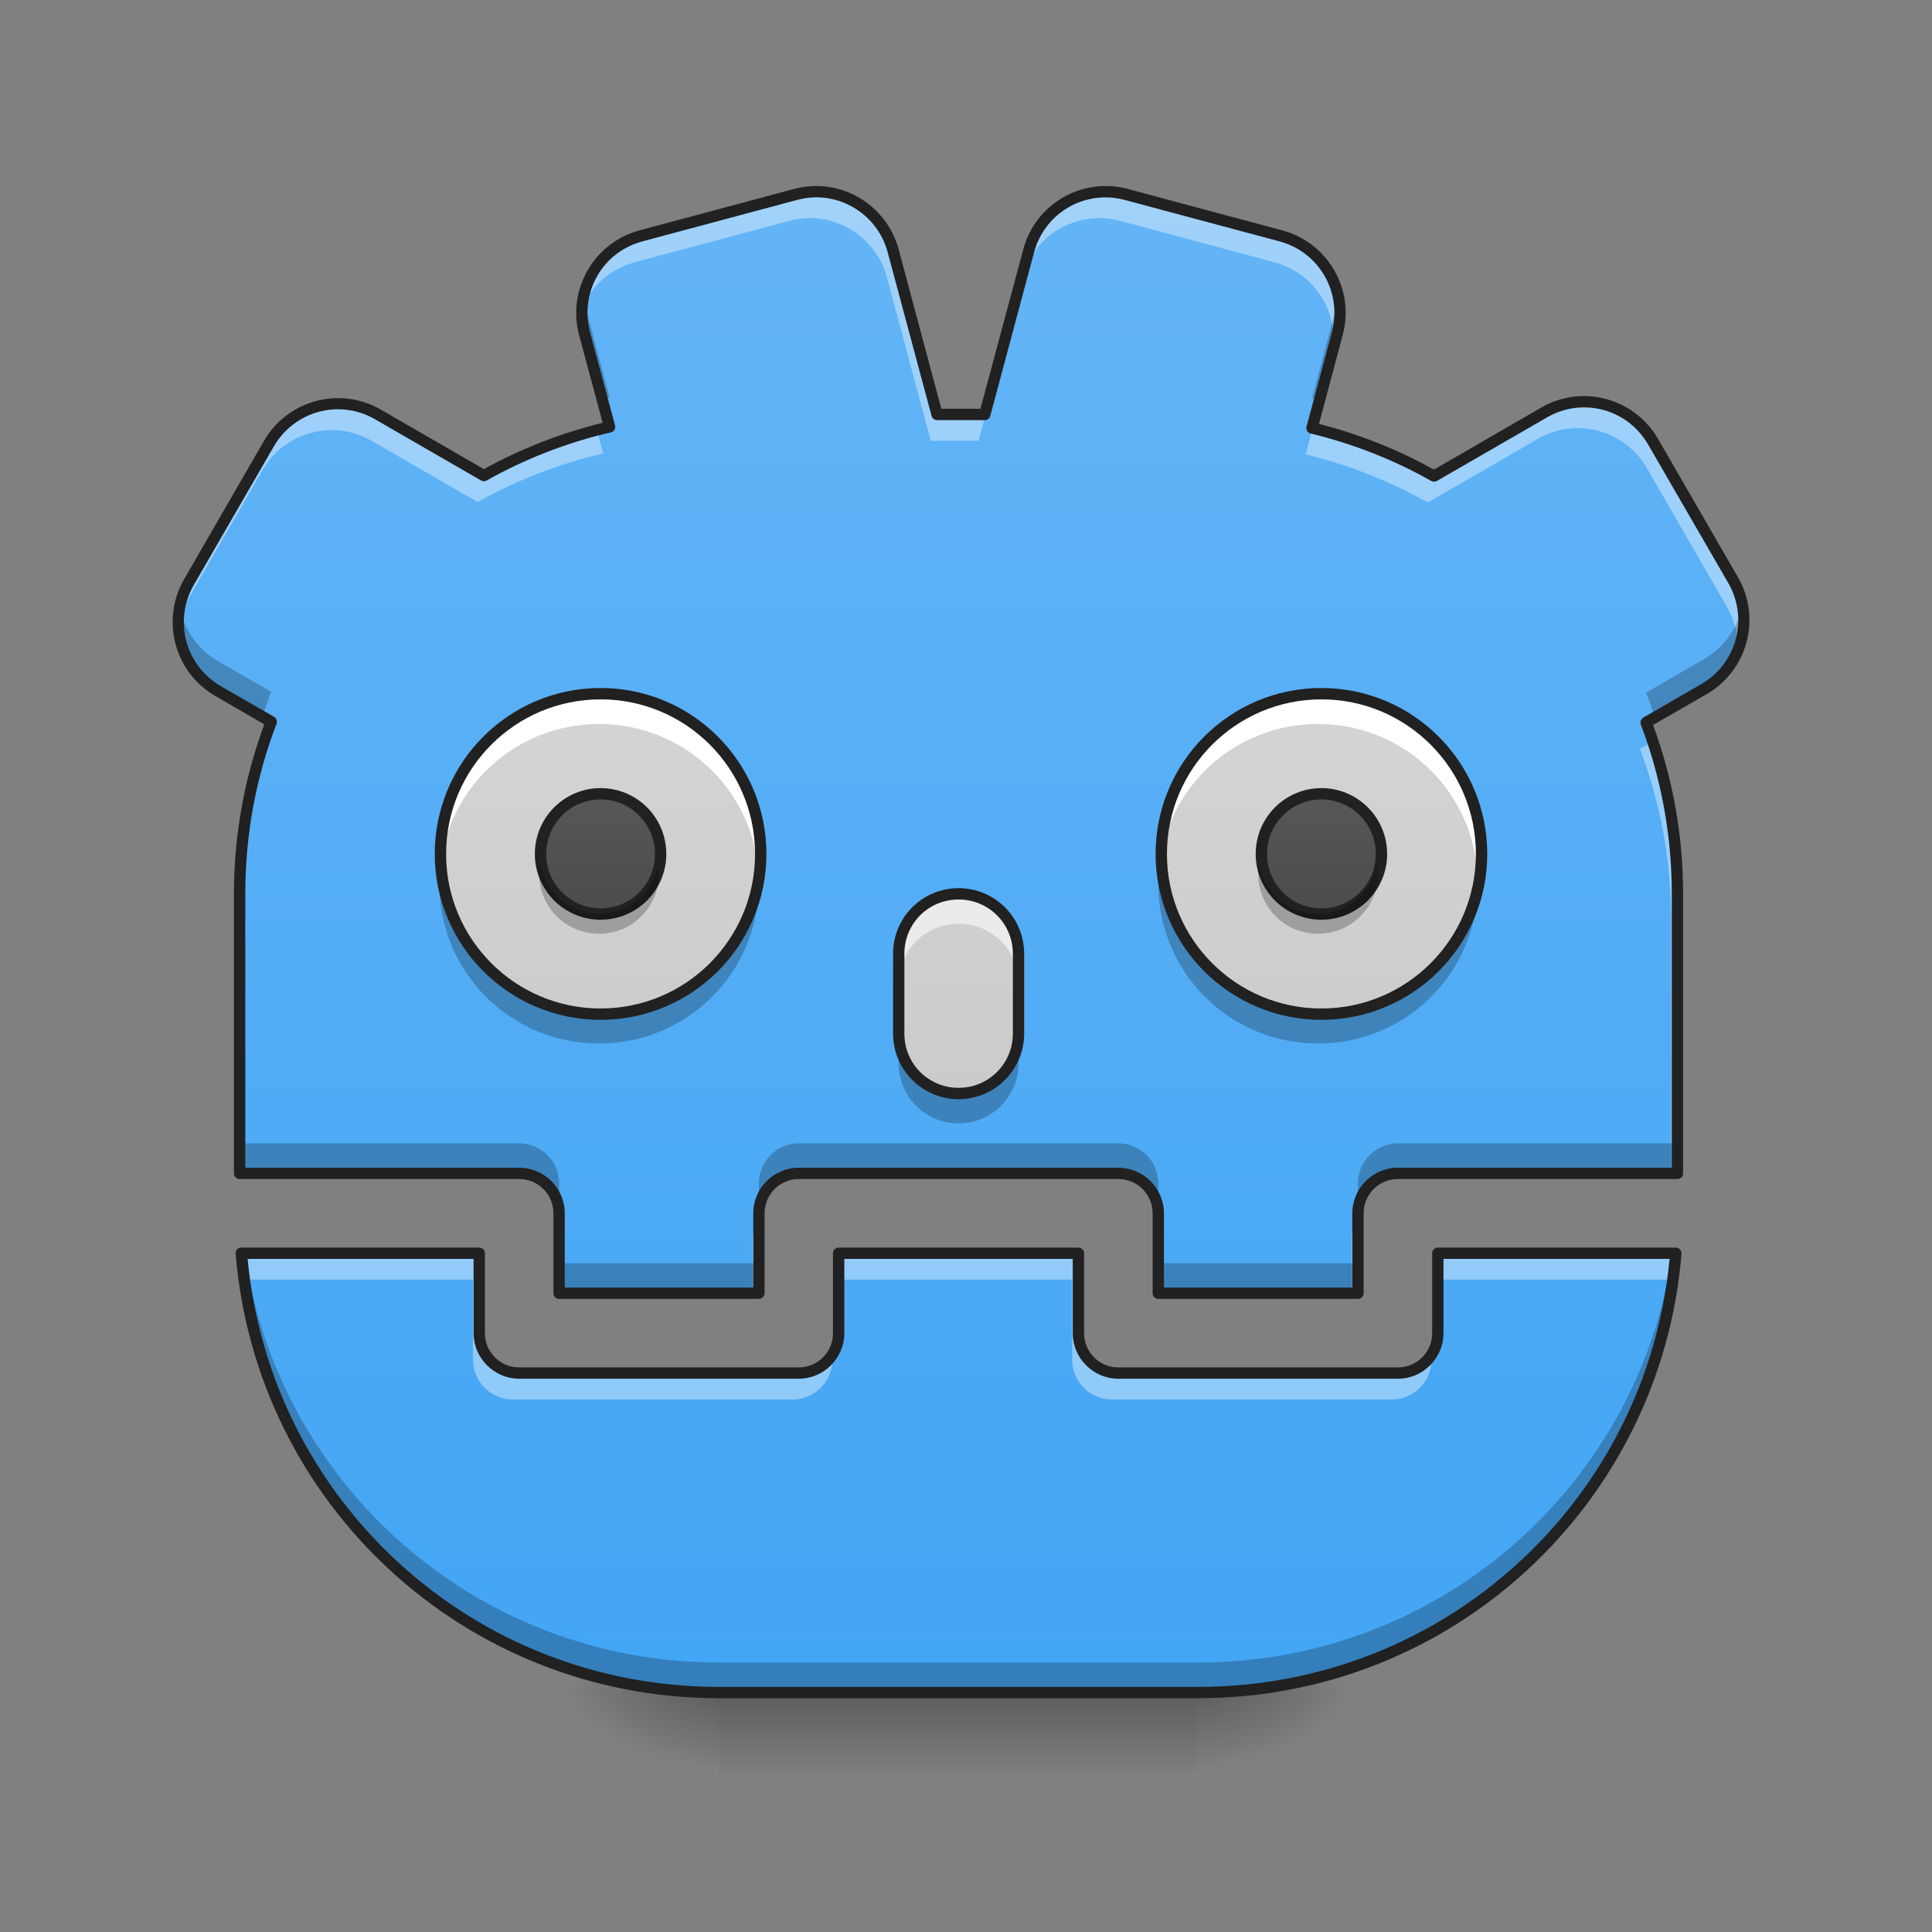 <?xml version="1.0" encoding="UTF-8"?>
<svg xmlns="http://www.w3.org/2000/svg" xmlns:xlink="http://www.w3.org/1999/xlink" width="48pt" height="48pt" viewBox="0 0 48 48" version="1.1">
<rect x="0" y="0" width="48" height="48" fill="#808080" stroke="none"/>
<defs>
<linearGradient id="linear0" gradientUnits="userSpaceOnUse" x1="254" y1="233.5" x2="254" y2="254.667" gradientTransform="matrix(0.034,0,0,0.094,15.043,20.158)">
<stop offset="0" style="stop-color:rgb(0%,0%,0%);stop-opacity:0.275;"/>
<stop offset="1" style="stop-color:rgb(0%,0%,0%);stop-opacity:0;"/>
</linearGradient>
<radialGradient id="radial0" gradientUnits="userSpaceOnUse" cx="450.909" cy="189.579" fx="450.909" fy="189.579" r="21.167" gradientTransform="matrix(0,-0.117,-0.211,-0,69.265,95.393)">
<stop offset="0" style="stop-color:rgb(0%,0%,0%);stop-opacity:0.314;"/>
<stop offset="0.222" style="stop-color:rgb(0%,0%,0%);stop-opacity:0.275;"/>
<stop offset="1" style="stop-color:rgb(0%,0%,0%);stop-opacity:0;"/>
</radialGradient>
<radialGradient id="radial1" gradientUnits="userSpaceOnUse" cx="450.909" cy="189.579" fx="450.909" fy="189.579" r="21.167" gradientTransform="matrix(-0,0.117,0.211,0,-21.636,-11.291)">
<stop offset="0" style="stop-color:rgb(0%,0%,0%);stop-opacity:0.314;"/>
<stop offset="0.222" style="stop-color:rgb(0%,0%,0%);stop-opacity:0.275;"/>
<stop offset="1" style="stop-color:rgb(0%,0%,0%);stop-opacity:0;"/>
</radialGradient>
<radialGradient id="radial2" gradientUnits="userSpaceOnUse" cx="450.909" cy="189.579" fx="450.909" fy="189.579" r="21.167" gradientTransform="matrix(-0,-0.117,0.211,-0,-21.636,95.393)">
<stop offset="0" style="stop-color:rgb(0%,0%,0%);stop-opacity:0.314;"/>
<stop offset="0.222" style="stop-color:rgb(0%,0%,0%);stop-opacity:0.275;"/>
<stop offset="1" style="stop-color:rgb(0%,0%,0%);stop-opacity:0;"/>
</radialGradient>
<radialGradient id="radial3" gradientUnits="userSpaceOnUse" cx="450.909" cy="189.579" fx="450.909" fy="189.579" r="21.167" gradientTransform="matrix(0,0.117,-0.211,0,69.265,-11.291)">
<stop offset="0" style="stop-color:rgb(0%,0%,0%);stop-opacity:0.314;"/>
<stop offset="0.222" style="stop-color:rgb(0%,0%,0%);stop-opacity:0.275;"/>
<stop offset="1" style="stop-color:rgb(0%,0%,0%);stop-opacity:0;"/>
</radialGradient>
<linearGradient id="linear1" gradientUnits="userSpaceOnUse" x1="960" y1="1695.118" x2="960" y2="175.118" gradientTransform="matrix(0.025,0,0,0.025,0,0)">
<stop offset="0" style="stop-color:rgb(25.882%,64.706%,96.078%);stop-opacity:1;"/>
<stop offset="1" style="stop-color:rgb(39.216%,70.98%,96.471%);stop-opacity:1;"/>
</linearGradient>
<linearGradient id="linear2" gradientUnits="userSpaceOnUse" x1="254" y1="233.5" x2="254" y2="-163.375" gradientTransform="matrix(0.094,0,0,0.094,0,20.158)">
<stop offset="0" style="stop-color:rgb(74.118%,74.118%,74.118%);stop-opacity:1;"/>
<stop offset="1" style="stop-color:rgb(87.843%,87.843%,87.843%);stop-opacity:1;"/>
</linearGradient>
<linearGradient id="linear3" gradientUnits="userSpaceOnUse" x1="179.917" y1="233.5" x2="179.917" y2="-168.667" gradientTransform="matrix(0.094,0,0,0.094,0,20.158)">
<stop offset="0" style="stop-color:rgb(74.118%,74.118%,74.118%);stop-opacity:1;"/>
<stop offset="1" style="stop-color:rgb(87.843%,87.843%,87.843%);stop-opacity:1;"/>
</linearGradient>
<linearGradient id="linear4" gradientUnits="userSpaceOnUse" x1="158.75" y1="53.583" x2="158.75" y2="-31.083" gradientTransform="matrix(0.094,0,0,0.094,0,20.158)">
<stop offset="0" style="stop-color:rgb(25.882%,25.882%,25.882%);stop-opacity:1;"/>
<stop offset="1" style="stop-color:rgb(38.039%,38.039%,38.039%);stop-opacity:1;"/>
</linearGradient>
<linearGradient id="linear5" gradientUnits="userSpaceOnUse" x1="179.917" y1="233.5" x2="179.917" y2="-168.667" gradientTransform="matrix(0.094,0,0,0.094,17.861,20.158)">
<stop offset="0" style="stop-color:rgb(74.118%,74.118%,74.118%);stop-opacity:1;"/>
<stop offset="1" style="stop-color:rgb(87.843%,87.843%,87.843%);stop-opacity:1;"/>
</linearGradient>
<linearGradient id="linear6" gradientUnits="userSpaceOnUse" x1="158.75" y1="53.583" x2="158.75" y2="-31.083" gradientTransform="matrix(0.094,0,0,0.094,17.861,20.158)">
<stop offset="0" style="stop-color:rgb(25.882%,25.882%,25.882%);stop-opacity:1;"/>
<stop offset="1" style="stop-color:rgb(38.039%,38.039%,38.039%);stop-opacity:1;"/>
</linearGradient>
</defs>
<g id="surface1">
<path style=" stroke:none;fill-rule:nonzero;fill:url(#linear0);" d="M 17.859 42.051 L 29.77 42.051 L 29.77 44.035 L 17.859 44.035 Z M 17.859 42.051 "/>
<path style=" stroke:none;fill-rule:nonzero;fill:url(#radial0);" d="M 29.77 42.051 L 33.738 42.051 L 33.738 40.066 L 29.77 40.066 Z M 29.77 42.051 "/>
<path style=" stroke:none;fill-rule:nonzero;fill:url(#radial1);" d="M 17.859 42.051 L 13.891 42.051 L 13.891 44.035 L 17.859 44.035 Z M 17.859 42.051 "/>
<path style=" stroke:none;fill-rule:nonzero;fill:url(#radial2);" d="M 17.859 42.051 L 13.891 42.051 L 13.891 40.066 L 17.859 40.066 Z M 17.859 42.051 "/>
<path style=" stroke:none;fill-rule:nonzero;fill:url(#radial3);" d="M 29.77 42.051 L 33.738 42.051 L 33.738 44.035 L 29.77 44.035 Z M 29.77 42.051 "/>
<path style=" stroke:none;fill-rule:nonzero;fill:url(#linear1);" d="M 20.258 4.762 C 20.094 4.766 19.926 4.785 19.762 4.832 L 15.926 5.859 C 14.867 6.145 14.238 7.227 14.523 8.289 L 15.145 10.605 C 14.035 10.863 12.988 11.273 12.023 11.816 L 9.391 10.297 C 8.441 9.75 7.23 10.07 6.68 11.023 L 4.695 14.461 C 4.148 15.414 4.469 16.621 5.422 17.172 L 6.738 17.934 C 6.23 19.258 5.953 20.699 5.953 22.207 L 5.953 29.152 L 12.898 29.152 C 13.449 29.152 13.891 29.598 13.891 30.145 L 13.891 32.129 L 18.855 32.129 L 18.855 30.145 C 18.855 29.598 19.297 29.152 19.844 29.152 L 27.785 29.152 C 28.332 29.152 28.777 29.598 28.777 30.145 L 28.777 32.129 L 33.738 32.129 L 33.738 30.145 C 33.738 29.598 34.184 29.152 34.73 29.152 L 41.676 29.152 L 41.676 22.207 C 41.676 20.703 41.402 19.27 40.898 17.949 L 42.332 17.125 C 43.281 16.574 43.605 15.363 43.059 14.414 L 41.074 10.977 C 40.523 10.023 39.312 9.699 38.363 10.25 L 35.629 11.828 C 34.688 11.297 33.672 10.895 32.598 10.633 L 33.223 8.289 C 33.508 7.227 32.883 6.145 31.82 5.859 L 27.988 4.832 C 26.926 4.547 25.84 5.172 25.555 6.234 L 24.469 10.297 L 23.281 10.297 L 22.191 6.234 C 21.953 5.34 21.141 4.754 20.258 4.762 Z M 5.996 31.137 C 6.496 37.266 11.598 42.051 17.859 42.051 L 29.77 42.051 C 36.031 42.051 41.133 37.266 41.637 31.137 L 35.723 31.137 L 35.723 33.121 C 35.723 33.668 35.277 34.113 34.73 34.113 L 27.785 34.113 C 27.234 34.113 26.793 33.668 26.793 33.121 L 26.793 31.137 L 20.836 31.137 L 20.836 33.121 C 20.836 33.668 20.395 34.113 19.844 34.113 L 12.898 34.113 C 12.352 34.113 11.906 33.668 11.906 33.121 L 11.906 31.137 Z M 5.996 31.137 "/>
<path style=" stroke:none;fill-rule:nonzero;fill:url(#linear2);" d="M 23.816 22.207 C 24.637 22.207 25.305 22.871 25.305 23.695 L 25.305 25.68 C 25.305 26.5 24.637 27.168 23.816 27.168 C 22.992 27.168 22.328 26.5 22.328 25.68 L 22.328 23.695 C 22.328 22.871 22.992 22.207 23.816 22.207 Z M 23.816 22.207 "/>
<path style=" stroke:none;fill-rule:nonzero;fill:url(#linear3);" d="M 14.883 17.242 C 17.078 17.242 18.852 19.02 18.852 21.215 C 18.852 23.406 17.078 25.184 14.883 25.184 C 12.691 25.184 10.914 23.406 10.914 21.215 C 10.914 19.02 12.691 17.242 14.883 17.242 Z M 14.883 17.242 "/>
<path style=" stroke:none;fill-rule:nonzero;fill:url(#linear4);" d="M 14.883 19.723 C 15.707 19.723 16.371 20.391 16.371 21.215 C 16.371 22.035 15.707 22.703 14.883 22.703 C 14.062 22.703 13.395 22.035 13.395 21.215 C 13.395 20.391 14.062 19.723 14.883 19.723 Z M 14.883 19.723 "/>
<path style=" stroke:none;fill-rule:nonzero;fill:rgb(100%,100%,100%);fill-opacity:1;" d="M 14.883 17.242 C 12.684 17.242 10.914 19.016 10.914 21.215 C 10.914 21.34 10.922 21.461 10.934 21.586 C 11.117 19.562 12.812 17.988 14.883 17.988 C 16.957 17.988 18.648 19.562 18.836 21.586 C 18.848 21.461 18.852 21.34 18.852 21.215 C 18.852 19.016 17.082 17.242 14.883 17.242 Z M 14.883 17.242 "/>
<path style=" stroke:none;fill-rule:nonzero;fill:rgb(0%,0%,0%);fill-opacity:0.235;" d="M 14.883 25.926 C 12.684 25.926 10.914 24.156 10.914 21.957 C 10.914 21.832 10.922 21.707 10.934 21.586 C 11.117 23.609 12.812 25.184 14.883 25.184 C 16.957 25.184 18.648 23.609 18.836 21.586 C 18.848 21.707 18.852 21.832 18.852 21.957 C 18.852 24.156 17.082 25.926 14.883 25.926 Z M 14.883 25.926 "/>
<path style="fill:none;stroke-width:3;stroke-linecap:round;stroke-linejoin:round;stroke:rgb(12.941%,12.941%,12.941%);stroke-opacity:1;stroke-miterlimit:4;" d="M 158.735 -31.101 C 182.149 -31.101 201.064 -12.144 201.064 11.27 C 201.064 34.643 182.149 53.599 158.735 53.599 C 135.362 53.599 116.406 34.643 116.406 11.27 C 116.406 -12.144 135.362 -31.101 158.735 -31.101 Z M 158.735 -31.101 " transform="matrix(0.094,0,0,0.094,0,20.158)"/>
<path style="fill:none;stroke-width:3;stroke-linecap:round;stroke-linejoin:round;stroke:rgb(12.941%,12.941%,12.941%);stroke-opacity:1;stroke-miterlimit:4;" d="M 158.735 -4.645 C 167.526 -4.645 174.608 2.479 174.608 11.27 C 174.608 20.019 167.526 27.144 158.735 27.144 C 149.986 27.144 142.861 20.019 142.861 11.27 C 142.861 2.479 149.986 -4.645 158.735 -4.645 Z M 158.735 -4.645 " transform="matrix(0.094,0,0,0.094,0,20.158)"/>
<path style=" stroke:none;fill-rule:nonzero;fill:url(#linear5);" d="M 32.746 17.242 C 34.938 17.242 36.715 19.02 36.715 21.215 C 36.715 23.406 34.938 25.184 32.746 25.184 C 30.555 25.184 28.777 23.406 28.777 21.215 C 28.777 19.02 30.555 17.242 32.746 17.242 Z M 32.746 17.242 "/>
<path style=" stroke:none;fill-rule:nonzero;fill:url(#linear6);" d="M 32.746 19.723 C 33.566 19.723 34.234 20.391 34.234 21.215 C 34.234 22.035 33.566 22.703 32.746 22.703 C 31.922 22.703 31.258 22.035 31.258 21.215 C 31.258 20.391 31.922 19.723 32.746 19.723 Z M 32.746 19.723 "/>
<path style=" stroke:none;fill-rule:nonzero;fill:rgb(100%,100%,100%);fill-opacity:1;" d="M 32.746 17.242 C 30.547 17.242 28.777 19.016 28.777 21.215 C 28.777 21.34 28.781 21.461 28.793 21.586 C 28.98 19.562 30.672 17.988 32.746 17.988 C 34.82 17.988 36.512 19.562 36.695 21.586 C 36.707 21.461 36.715 21.34 36.715 21.215 C 36.715 19.016 34.945 17.242 32.746 17.242 Z M 32.746 17.242 "/>
<path style=" stroke:none;fill-rule:nonzero;fill:rgb(0%,0%,0%);fill-opacity:0.235;" d="M 32.746 25.926 C 30.547 25.926 28.777 24.156 28.777 21.957 C 28.777 21.832 28.781 21.707 28.793 21.586 C 28.98 23.609 30.672 25.184 32.746 25.184 C 34.82 25.184 36.512 23.609 36.695 21.586 C 36.707 21.707 36.715 21.832 36.715 21.957 C 36.715 24.156 34.945 25.926 32.746 25.926 Z M 32.746 25.926 "/>
<path style="fill:none;stroke-width:3;stroke-linecap:round;stroke-linejoin:round;stroke:rgb(12.941%,12.941%,12.941%);stroke-opacity:1;stroke-miterlimit:4;" d="M 349.258 -31.101 C 372.631 -31.101 391.588 -12.144 391.588 11.27 C 391.588 34.643 372.631 53.599 349.258 53.599 C 325.886 53.599 306.929 34.643 306.929 11.27 C 306.929 -12.144 325.886 -31.101 349.258 -31.101 Z M 349.258 -31.101 " transform="matrix(0.094,0,0,0.094,0,20.158)"/>
<path style="fill:none;stroke-width:3;stroke-linecap:round;stroke-linejoin:round;stroke:rgb(12.941%,12.941%,12.941%);stroke-opacity:1;stroke-miterlimit:4;" d="M 349.258 -4.645 C 358.007 -4.645 365.132 2.479 365.132 11.27 C 365.132 20.019 358.007 27.144 349.258 27.144 C 340.467 27.144 333.385 20.019 333.385 11.27 C 333.385 2.479 340.467 -4.645 349.258 -4.645 Z M 349.258 -4.645 " transform="matrix(0.094,0,0,0.094,0,20.158)"/>
<path style=" stroke:none;fill-rule:nonzero;fill:rgb(100%,100%,100%);fill-opacity:0.392;" d="M 20.258 4.762 C 20.094 4.766 19.926 4.785 19.762 4.832 L 15.926 5.859 C 15.078 6.086 14.512 6.82 14.461 7.648 C 14.691 7.109 15.156 6.68 15.77 6.516 L 19.605 5.488 C 19.77 5.445 19.938 5.422 20.102 5.418 C 20.984 5.41 21.797 5.996 22.035 6.891 L 23.125 10.953 L 24.312 10.953 L 25.398 6.891 C 25.684 5.828 26.77 5.203 27.832 5.488 L 31.664 6.516 C 32.637 6.777 33.242 7.707 33.121 8.676 L 33.223 8.289 C 33.508 7.227 32.883 6.145 31.82 5.859 L 27.988 4.832 C 26.926 4.547 25.84 5.172 25.555 6.234 L 24.469 10.297 L 23.281 10.297 L 22.191 6.234 C 21.953 5.34 21.141 4.754 20.258 4.762 Z M 39.398 9.98 C 39.047 9.973 38.688 10.059 38.363 10.25 L 35.629 11.828 C 34.695 11.301 33.684 10.898 32.613 10.637 L 32.438 11.289 C 33.516 11.551 34.531 11.957 35.473 12.484 L 38.207 10.906 C 39.156 10.355 40.367 10.68 40.918 11.633 L 42.902 15.07 C 43.105 15.422 43.188 15.809 43.164 16.188 C 43.402 15.633 43.383 14.977 43.059 14.414 L 41.074 10.977 C 40.711 10.352 40.066 9.996 39.398 9.98 Z M 8.355 10.031 C 7.688 10.047 7.043 10.398 6.68 11.023 L 4.695 14.461 C 4.535 14.738 4.453 15.035 4.434 15.332 C 4.465 15.262 4.5 15.188 4.539 15.117 L 6.523 11.68 C 7.074 10.73 8.281 10.406 9.234 10.953 L 11.867 12.473 C 12.832 11.934 13.879 11.52 14.988 11.266 L 14.832 10.684 C 13.84 10.941 12.895 11.324 12.023 11.816 L 9.391 10.297 C 9.066 10.109 8.707 10.023 8.355 10.031 Z M 41.066 18.422 L 40.742 18.605 C 41.246 19.926 41.52 21.363 41.52 22.863 L 41.52 29.152 L 41.676 29.152 L 41.676 22.207 C 41.676 20.879 41.461 19.609 41.066 18.422 Z M 6.52 18.555 C 6.395 18.945 6.289 19.344 6.207 19.75 C 6.312 19.355 6.438 18.969 6.582 18.59 Z M 18.855 30.27 C 18.754 30.426 18.699 30.613 18.699 30.801 L 18.699 32.129 L 18.855 32.129 Z M 33.738 30.27 C 33.637 30.426 33.582 30.613 33.582 30.801 L 33.582 32.129 L 33.738 32.129 Z M 5.996 31.137 C 6.012 31.355 6.035 31.574 6.066 31.793 L 11.75 31.793 L 11.75 33.777 C 11.75 34.324 12.195 34.77 12.742 34.77 L 19.688 34.77 C 20.238 34.77 20.68 34.324 20.68 33.777 L 20.68 33.652 C 20.5 33.938 20.184 34.113 19.844 34.113 L 12.898 34.113 C 12.352 34.113 11.906 33.668 11.906 33.121 L 11.906 31.137 Z M 20.836 31.137 L 20.836 31.793 L 26.637 31.793 L 26.637 33.777 C 26.637 34.324 27.078 34.77 27.629 34.77 L 34.574 34.77 C 35.121 34.77 35.566 34.324 35.566 33.777 L 35.566 33.652 C 35.383 33.938 35.07 34.113 34.73 34.113 L 27.785 34.113 C 27.234 34.113 26.793 33.668 26.793 33.121 L 26.793 31.137 Z M 35.723 31.137 L 35.723 31.793 L 41.48 31.793 C 41.438 32.289 41.367 32.781 41.266 33.258 C 41.449 32.574 41.574 31.863 41.637 31.137 Z M 35.723 31.137 "/>
<path style=" stroke:none;fill-rule:nonzero;fill:rgb(0%,0%,0%);fill-opacity:0.235;" d="M 14.492 7.398 C 14.438 7.684 14.441 7.988 14.523 8.289 L 14.957 9.906 C 15.02 9.891 15.082 9.875 15.145 9.863 L 14.523 7.543 C 14.512 7.496 14.5 7.449 14.492 7.398 Z M 33.258 7.398 C 33.246 7.449 33.238 7.496 33.223 7.543 L 32.598 9.887 C 32.66 9.902 32.723 9.918 32.781 9.934 L 33.223 8.289 C 33.305 7.988 33.312 7.684 33.258 7.398 Z M 43.289 15.035 C 43.184 15.578 42.852 16.078 42.332 16.379 L 40.898 17.207 C 40.977 17.41 41.047 17.617 41.113 17.824 L 42.332 17.125 C 43.086 16.688 43.445 15.84 43.289 15.035 Z M 4.465 15.082 C 4.309 15.891 4.668 16.738 5.422 17.172 L 6.52 17.805 C 6.586 17.598 6.66 17.391 6.738 17.188 L 5.422 16.43 C 4.902 16.129 4.57 15.629 4.465 15.082 Z M 5.953 28.406 L 5.953 29.152 L 12.898 29.152 C 13.449 29.152 13.891 29.598 13.891 30.145 L 13.891 29.398 C 13.891 28.852 13.449 28.406 12.898 28.406 Z M 19.844 28.406 C 19.297 28.406 18.855 28.852 18.855 29.398 L 18.855 30.145 C 18.855 29.598 19.297 29.152 19.844 29.152 L 27.785 29.152 C 28.332 29.152 28.777 29.598 28.777 30.145 L 28.777 29.398 C 28.777 28.852 28.332 28.406 27.785 28.406 Z M 34.73 28.406 C 34.184 28.406 33.738 28.852 33.738 29.398 L 33.738 30.145 C 33.738 29.598 34.184 29.152 34.73 29.152 L 41.676 29.152 L 41.676 28.406 Z M 5.996 31.137 C 6.496 37.266 11.598 42.051 17.859 42.051 L 29.77 42.051 C 36.031 42.051 41.133 37.266 41.637 31.137 L 41.551 31.137 C 40.715 36.902 35.773 41.305 29.77 41.305 L 17.859 41.305 C 11.855 41.305 6.914 36.902 6.078 31.137 Z M 13.891 31.383 L 13.891 32.129 L 18.855 32.129 L 18.855 31.383 Z M 28.777 31.383 L 28.777 32.129 L 33.738 32.129 L 33.738 31.383 Z M 28.777 31.383 "/>
<path style=" stroke:none;fill-rule:nonzero;fill:rgb(12.941%,12.941%,12.941%);fill-opacity:1;" d="M 20.258 4.621 C 20.082 4.625 19.902 4.648 19.727 4.695 L 15.891 5.723 C 14.758 6.027 14.086 7.191 14.387 8.324 L 14.973 10.504 C 13.93 10.762 12.941 11.148 12.023 11.656 L 9.461 10.176 C 8.445 9.59 7.145 9.938 6.559 10.953 L 4.574 14.391 C 3.988 15.41 4.336 16.707 5.352 17.293 L 6.566 17.996 C 6.082 19.305 5.812 20.723 5.812 22.207 L 5.812 29.152 C 5.812 29.23 5.875 29.293 5.953 29.293 L 12.898 29.293 C 13.371 29.293 13.75 29.672 13.75 30.145 L 13.75 32.129 C 13.75 32.207 13.812 32.27 13.891 32.27 L 18.855 32.27 C 18.934 32.27 18.996 32.207 18.996 32.129 L 18.996 30.145 C 18.996 29.672 19.375 29.293 19.844 29.293 L 27.785 29.293 C 28.254 29.293 28.637 29.672 28.637 30.145 L 28.637 32.129 C 28.637 32.207 28.699 32.27 28.777 32.27 L 33.738 32.27 C 33.816 32.27 33.879 32.207 33.879 32.129 L 33.879 30.145 C 33.879 29.672 34.258 29.293 34.73 29.293 L 41.676 29.293 C 41.754 29.293 41.816 29.23 41.816 29.152 L 41.816 22.207 C 41.816 20.73 41.551 19.316 41.07 18.012 L 42.402 17.246 C 43.418 16.656 43.766 15.359 43.18 14.344 L 41.195 10.906 C 40.605 9.887 39.309 9.539 38.293 10.125 L 35.625 11.668 C 34.738 11.172 33.777 10.789 32.77 10.531 L 33.359 8.324 C 33.664 7.191 32.992 6.027 31.855 5.723 L 28.023 4.695 C 26.887 4.391 25.723 5.062 25.422 6.199 L 24.359 10.156 L 23.387 10.156 L 22.328 6.199 C 22.07 5.242 21.203 4.613 20.258 4.621 Z M 20.258 4.902 C 21.082 4.895 21.832 5.438 22.055 6.27 L 23.145 10.336 C 23.16 10.395 23.219 10.438 23.281 10.438 L 24.469 10.438 C 24.531 10.438 24.586 10.395 24.602 10.336 L 25.691 6.27 C 25.957 5.281 26.961 4.703 27.949 4.969 L 31.785 5.996 C 32.773 6.258 33.352 7.262 33.09 8.254 L 32.461 10.598 C 32.449 10.633 32.457 10.672 32.477 10.703 C 32.496 10.738 32.527 10.762 32.562 10.77 C 33.625 11.027 34.633 11.426 35.559 11.949 C 35.602 11.973 35.656 11.973 35.699 11.949 L 38.434 10.371 C 39.32 9.859 40.438 10.16 40.949 11.047 L 42.938 14.484 C 43.449 15.371 43.148 16.488 42.262 17 L 40.828 17.828 C 40.77 17.863 40.742 17.938 40.766 18 C 41.262 19.305 41.535 20.723 41.535 22.207 L 41.535 29.012 L 34.73 29.012 C 34.105 29.012 33.598 29.52 33.598 30.145 L 33.598 31.988 L 28.918 31.988 L 28.918 30.145 C 28.918 29.52 28.406 29.012 27.785 29.012 L 19.844 29.012 C 19.223 29.012 18.715 29.52 18.715 30.145 L 18.715 31.988 L 14.031 31.988 L 14.031 30.145 C 14.031 29.52 13.523 29.012 12.898 29.012 L 6.094 29.012 L 6.094 22.207 C 6.094 20.715 6.367 19.293 6.871 17.98 C 6.895 17.918 6.867 17.844 6.809 17.809 L 5.492 17.051 C 4.605 16.539 4.305 15.418 4.816 14.531 L 6.801 11.094 C 7.316 10.207 8.434 9.906 9.32 10.418 L 11.953 11.938 C 11.996 11.961 12.047 11.965 12.09 11.938 C 13.043 11.402 14.082 10.996 15.176 10.742 C 15.215 10.734 15.246 10.711 15.266 10.68 C 15.285 10.645 15.289 10.605 15.281 10.57 L 14.66 8.254 C 14.395 7.262 14.973 6.258 15.965 5.996 L 19.797 4.969 C 19.953 4.926 20.105 4.906 20.258 4.902 Z M 5.996 30.996 C 5.953 30.996 5.918 31.012 5.891 31.039 C 5.863 31.07 5.852 31.109 5.855 31.148 C 6.359 37.348 11.527 42.191 17.859 42.191 L 29.77 42.191 C 36.102 42.191 41.27 37.348 41.777 31.148 C 41.777 31.109 41.766 31.07 41.738 31.039 C 41.711 31.012 41.676 30.996 41.637 30.996 L 35.723 30.996 C 35.645 30.996 35.582 31.059 35.582 31.137 L 35.582 33.121 C 35.582 33.594 35.203 33.973 34.73 33.973 L 27.785 33.973 C 27.312 33.973 26.934 33.594 26.934 33.121 L 26.934 31.137 C 26.934 31.059 26.871 30.996 26.793 30.996 L 20.836 30.996 C 20.758 30.996 20.695 31.059 20.695 31.137 L 20.695 33.121 C 20.695 33.594 20.316 33.973 19.844 33.973 L 12.898 33.973 C 12.43 33.973 12.047 33.594 12.047 33.121 L 12.047 31.137 C 12.047 31.059 11.984 30.996 11.906 30.996 Z M 6.152 31.277 L 11.766 31.277 L 11.766 33.121 C 11.766 33.742 12.277 34.254 12.898 34.254 L 19.844 34.254 C 20.469 34.254 20.977 33.742 20.977 33.121 L 20.977 31.277 L 26.652 31.277 L 26.652 33.121 C 26.652 33.742 27.16 34.254 27.785 34.254 L 34.73 34.254 C 35.355 34.254 35.863 33.742 35.863 33.121 L 35.863 31.277 L 41.48 31.277 C 40.914 37.262 35.906 41.91 29.77 41.91 L 17.859 41.91 C 11.723 41.91 6.719 37.262 6.152 31.277 Z M 6.152 31.277 "/>
<path style=" stroke:none;fill-rule:nonzero;fill:rgb(0%,0%,0%);fill-opacity:0.235;" d="M 13.418 21.461 C 13.402 21.543 13.395 21.625 13.395 21.711 C 13.395 22.535 14.059 23.199 14.883 23.199 C 15.707 23.199 16.371 22.535 16.371 21.711 C 16.371 21.625 16.367 21.543 16.352 21.461 C 16.234 22.168 15.625 22.703 14.883 22.703 C 14.145 22.703 13.535 22.168 13.418 21.461 Z M 13.418 21.461 "/>
<path style=" stroke:none;fill-rule:nonzero;fill:rgb(0%,0%,0%);fill-opacity:0.235;" d="M 31.277 21.461 C 31.266 21.543 31.258 21.625 31.258 21.711 C 31.258 22.535 31.922 23.199 32.746 23.199 C 33.57 23.199 34.234 22.535 34.234 21.711 C 34.234 21.625 34.227 21.543 34.215 21.461 C 34.094 22.168 33.484 22.703 32.746 22.703 C 32.004 22.703 31.395 22.168 31.277 21.461 Z M 31.277 21.461 "/>
<path style=" stroke:none;fill-rule:nonzero;fill:rgb(100%,100%,100%);fill-opacity:0.588;" d="M 23.816 22.207 C 22.988 22.207 22.328 22.867 22.328 23.695 L 22.328 24.438 C 22.328 23.613 22.988 22.949 23.816 22.949 C 24.641 22.949 25.305 23.613 25.305 24.438 L 25.305 23.695 C 25.305 22.867 24.641 22.207 23.816 22.207 Z M 23.816 22.207 "/>
<path style=" stroke:none;fill-rule:nonzero;fill:rgb(0%,0%,0%);fill-opacity:0.235;" d="M 23.816 27.91 C 22.988 27.91 22.328 27.246 22.328 26.422 L 22.328 25.68 C 22.328 26.504 22.988 27.168 23.816 27.168 C 24.641 27.168 25.305 26.504 25.305 25.68 L 25.305 26.422 C 25.305 27.246 24.641 27.91 23.816 27.91 Z M 23.816 27.91 "/>
<path style=" stroke:none;fill-rule:nonzero;fill:rgb(12.941%,12.941%,12.941%);fill-opacity:1;" d="M 23.816 22.066 C 22.914 22.066 22.188 22.793 22.188 23.695 L 22.188 25.68 C 22.188 26.578 22.914 27.309 23.816 27.309 C 24.715 27.309 25.445 26.578 25.445 25.68 L 25.445 23.695 C 25.445 22.793 24.715 22.066 23.816 22.066 Z M 23.816 22.348 C 24.562 22.348 25.164 22.945 25.164 23.695 L 25.164 25.68 C 25.164 26.426 24.562 27.027 23.816 27.027 C 23.066 27.027 22.469 26.426 22.469 25.68 L 22.469 23.695 C 22.469 22.945 23.066 22.348 23.816 22.348 Z M 23.816 22.348 "/>
</g>
</svg>

